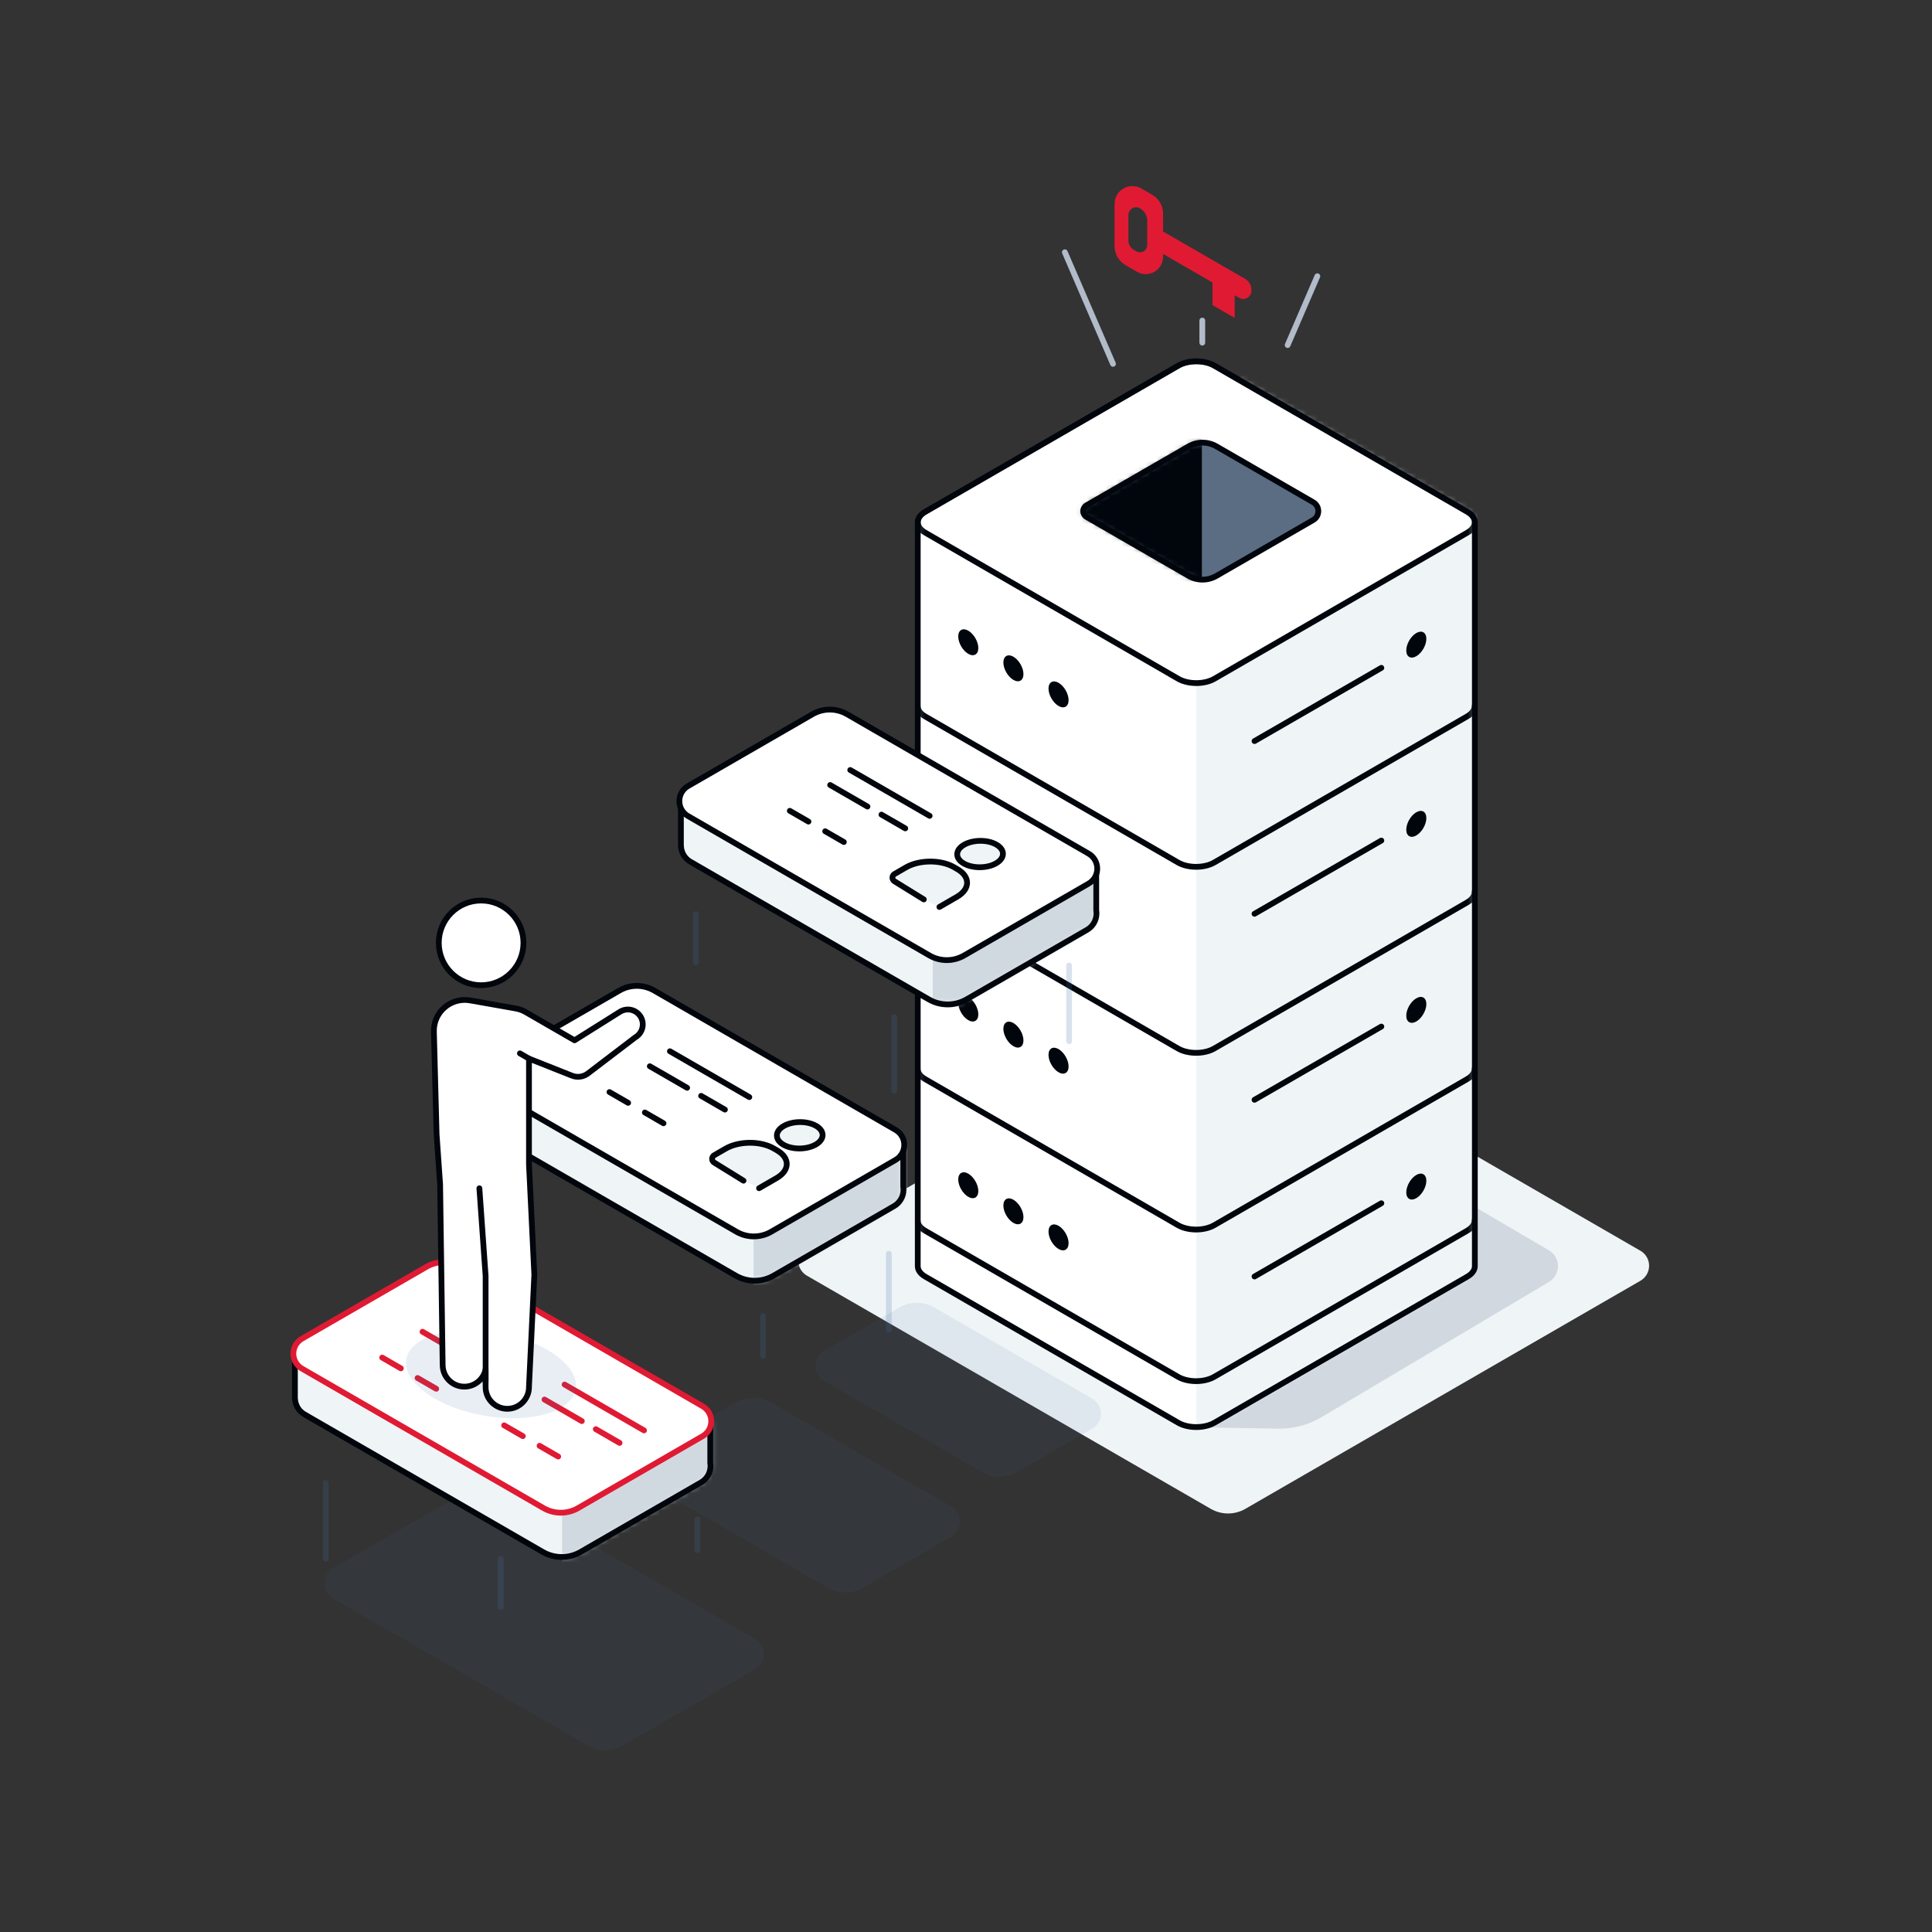 <svg xmlns="http://www.w3.org/2000/svg" xmlns:xlink="http://www.w3.org/1999/xlink" width="335" height="335" viewBox="0 0 335 335">
  <rect x="0" y="0" width="335" height="335" fill="#333333" stroke="none"/>
  <defs>
    <path id="privilege-escalation@1x-a" d="M0.135,28.14 C0.135,27.461 0.602,26.81 1.433,26.33 C10.434,21.131 36.298,6.191 45.299,0.991 C46.13,0.511 47.257,0.242 48.432,0.242 C49.607,0.242 50.734,0.511 51.565,0.991 C60.567,6.191 86.43,21.131 95.432,26.33 C96.263,26.81 96.729,27.461 96.729,28.14 L96.729,157.141 C96.729,157.82 96.263,158.471 95.432,158.951 C86.43,164.151 60.567,179.09 51.565,184.29 C50.734,184.77 49.607,185.039 48.432,185.039 C47.257,185.039 46.13,184.77 45.299,184.29 C36.298,179.09 10.434,164.151 1.433,158.951 C0.602,158.471 0.135,157.821 0.135,157.141 L0.135,28.14 Z"/>
    <path id="privilege-escalation@1x-c" d="M23.915,0.986 C22.43,0.128 20.599,0.128 19.113,0.986 C14.673,3.549 5.279,8.973 1.393,11.216 C1.035,11.423 0.814,11.806 0.814,12.22 C0.814,12.634 1.035,13.016 1.393,13.223 C5.279,15.467 14.673,20.891 19.113,23.454 C20.599,24.312 22.43,24.312 23.915,23.454 C28.031,21.078 36.405,16.243 40.7,13.763 C41.252,13.445 41.592,12.856 41.592,12.22 C41.592,11.583 41.252,10.995 40.7,10.676 C36.405,8.196 28.031,3.362 23.915,0.986 Z"/>
    <path id="privilege-escalation@1x-e" d="M7.912,9.974 L23.135,1.185 C25.166,0.012 27.669,0.012 29.7,1.185 L58.029,17.54 L72.62,20.474 L72.62,27.355 C72.648,27.528 72.663,27.705 72.663,27.884 C72.663,29.057 72.037,30.141 71.021,30.727 C65.074,34.161 55.235,39.841 50.141,42.782 C48.11,43.955 45.607,43.955 43.576,42.782 C34.126,37.327 13.495,25.415 2.255,18.926 C1.282,18.364 0.666,17.345 0.617,16.229 L0.602,16.227 L0.602,8.504 L7.912,9.974 Z"/>
    <path id="privilege-escalation@1x-g" d="M7.447,9.882 L22.67,1.093 C24.702,-0.08 27.204,-0.08 29.235,1.093 L57.565,17.448 L72.155,20.382 L72.155,27.263 C72.183,27.436 72.198,27.613 72.198,27.792 C72.198,28.965 71.572,30.049 70.557,30.635 C64.609,34.069 54.77,39.749 49.676,42.69 C47.645,43.863 45.142,43.863 43.111,42.69 C33.662,37.235 13.031,25.323 1.79,18.834 C0.817,18.272 0.202,17.253 0.152,16.138 L0.137,16.135 L0.137,8.412 L7.447,9.882 Z"/>
    <path id="privilege-escalation@1x-i" d="M7.377,10.066 L22.6,1.277 C24.631,0.104 27.134,0.104 29.165,1.277 L57.494,17.632 L72.084,20.566 L72.084,27.446 C72.113,27.62 72.127,27.797 72.127,27.976 C72.127,29.149 71.502,30.233 70.486,30.819 C64.539,34.253 54.699,39.933 49.606,42.874 C47.574,44.047 45.072,44.047 43.04,42.874 C33.591,37.419 12.96,25.507 1.719,19.017 C0.746,18.456 0.131,17.437 0.081,16.321 L0.067,16.318 L0.067,8.596 L7.377,10.066 Z"/>
  </defs>
  <g fill="none" fill-rule="evenodd">
    <g transform="translate(50 32)">
      <path fill="#EFF4F7" d="M164.422,144.449 C162.566,143.377 160.279,143.377 158.422,144.449 C146.701,151.216 103.955,175.895 89.917,184 C88.989,184.536 88.417,185.526 88.417,186.598 C88.417,187.67 88.989,188.66 89.917,189.196 C104.165,197.423 148.048,222.758 159.942,229.625 C161.799,230.697 164.086,230.697 165.942,229.625 C177.663,222.858 220.41,198.178 234.448,190.074 C235.376,189.538 235.948,188.548 235.948,187.476 C235.948,186.404 235.376,185.414 234.448,184.878 C220.199,176.651 176.316,151.316 164.422,144.449 Z"/>
      <path fill="#5A6D83" fill-opacity=".2" d="M156.531,215.471 C156.531,215.471 166.038,215.631 171.652,215.725 C174.282,215.769 176.871,215.081 179.132,213.737 C187.543,208.736 209.079,195.932 218.592,190.276 C219.56,189.701 220.152,188.656 220.148,187.53 C220.144,186.404 219.545,185.363 218.573,184.794 C209.339,179.39 189.59,167.831 189.59,167.831 L156.531,173.976 L156.531,215.471 Z"/>
      <path fill="#3F6C9F" fill-opacity=".1" d="M105.985 194.705C107.841 193.633 110.128 193.633 111.985 194.705 118.123 198.249 132.145 206.345 139.378 210.521 140.307 211.057 140.878 212.047 140.878 213.119 140.878 214.191 140.307 215.181 139.378 215.717 135.416 218.005 129.756 221.273 126.322 223.255 124.466 224.327 122.178 224.327 120.322 223.255 114.184 219.711 100.162 211.615 92.928 207.439 92 206.903 91.428 205.913 91.428 204.841 91.428 203.769 92 202.779 92.928 202.243 96.891 199.955 102.551 196.688 105.985 194.705zM77.637 211.173C79.493 210.101 81.78 210.101 83.637 211.173 90.412 215.084 106.928 224.62 114.936 229.243 115.864 229.779 116.436 230.769 116.436 231.841 116.436 232.913 115.864 233.903 114.936 234.439 110.391 237.064 103.497 241.044 99.579 243.306 97.722 244.377 95.435 244.377 93.579 243.306 86.804 239.394 70.287 229.858 62.279 225.235 61.351 224.699 60.779 223.709 60.779 222.637 60.779 221.565 61.351 220.575 62.279 220.039 66.825 217.415 73.719 213.435 77.637 211.173zM30.723 226.675C32.58 225.603 34.867 225.603 36.723 226.675 45.41 231.69 70.622 246.247 80.958 252.214 81.886 252.75 82.457 253.74 82.457 254.812 82.457 255.884 81.886 256.874 80.957 257.41 74.651 261.051 63.355 267.573 57.98 270.676 56.124 271.748 53.837 271.748 51.98 270.676 43.293 265.661 18.081 251.104 7.746 245.137 6.817 244.601 6.246 243.611 6.246 242.539 6.246 241.467 6.818 240.477 7.746 239.941 14.052 236.3 25.349 229.778 30.723 226.675z"/>
      <path fill="#FFF" d="M109.135,58.548 C109.135,57.869 109.602,57.218 110.433,56.738 C119.434,51.539 145.298,36.599 154.299,31.399 C155.13,30.919 156.257,30.65 157.432,30.65 C158.607,30.65 159.734,30.919 160.565,31.399 C169.567,36.599 195.43,51.539 204.432,56.738 C205.263,57.218 205.729,57.869 205.729,58.548 L205.729,187.549 C205.729,188.228 205.263,188.879 204.432,189.359 C195.43,194.559 169.567,209.498 160.565,214.698 C159.734,215.178 158.607,215.447 157.432,215.447 C156.257,215.447 155.13,215.178 154.299,214.698 C145.298,209.498 119.434,194.559 110.433,189.359 C109.602,188.879 109.135,188.229 109.135,187.549 L109.135,58.548 Z"/>
      <g transform="translate(109 30.408)">
        <mask id="privilege-escalation@1x-b" fill="#fff">
          <use xlink:href="#privilege-escalation@1x-a"/>
        </mask>
        <polygon fill="#EFF4F7" points="97.174 -19.353 48.432 7.143 48.432 194.632 97.174 168.136" mask="url(#privilege-escalation@1x-b)"/>
        <path stroke="#01050C" stroke-linecap="round" stroke-linejoin="round" d="M96.7,59.998 C96.7,60.677 96.233,61.328 95.402,61.808 C86.401,67.008 60.537,81.947 51.536,87.147 C50.705,87.627 49.577,87.896 48.402,87.896 C47.227,87.896 46.1,87.627 45.269,87.147 C36.268,81.947 10.404,67.008 1.403,61.808 C0.572,61.328 0.105,60.677 0.105,59.998" mask="url(#privilege-escalation@1x-b)"/>
        <path fill="#01050C" d="M86.581 78.435C87.542 77.881 88.322 78.331 88.322 79.441 88.322 80.55 87.542 81.902 86.581 82.456 85.62 83.011 84.84 82.561 84.84 81.451 84.84 80.342 85.62 78.99 86.581 78.435zM24.548 87.244C23.587 86.689 22.806 87.14 22.806 88.249 22.806 89.359 23.587 90.71 24.548 91.265 25.508 91.82 26.289 91.369 26.289 90.26 26.289 89.15 25.508 87.799 24.548 87.244zM16.721 82.725C15.76 82.171 14.98 82.621 14.98 83.731 14.98 84.84 15.76 86.192 16.721 86.746 17.682 87.301 18.462 86.851 18.462 85.741 18.462 84.632 17.682 83.28 16.721 82.725zM8.894 78.207C7.934 77.652 7.153 78.102 7.153 79.212 7.153 80.322 7.934 81.673 8.894 82.228 9.855 82.783 10.636 82.332 10.636 81.223 10.636 80.113 9.855 78.762 8.894 78.207z" mask="url(#privilege-escalation@1x-b)"/>
        <line x1="58.526" x2="80.519" y1="96.038" y2="83.341" stroke="#01050C" stroke-linecap="round" stroke-linejoin="round" mask="url(#privilege-escalation@1x-b)"/>
        <path stroke="#01050C" stroke-linecap="round" stroke-linejoin="round" d="M96.7,92.252 C96.7,92.931 96.233,93.582 95.402,94.062 C86.401,99.262 60.537,114.201 51.536,119.401 C50.705,119.881 49.577,120.15 48.402,120.15 C47.227,120.15 46.1,119.881 45.269,119.401 C36.268,114.201 10.404,99.262 1.403,94.062 C0.572,93.582 0.105,92.931 0.105,92.252" mask="url(#privilege-escalation@1x-b)"/>
        <path fill="#01050C" d="M86.581 110.69C87.542 110.135 88.322 110.585 88.322 111.695 88.322 112.804 87.542 114.156 86.581 114.711 85.62 115.265 84.84 114.815 84.84 113.705 84.84 112.596 85.62 111.244 86.581 110.69zM24.548 119.498C23.587 118.943 22.806 119.394 22.806 120.503 22.806 121.613 23.587 122.964 24.548 123.519 25.508 124.074 26.289 123.624 26.289 122.514 26.289 121.404 25.508 120.053 24.548 119.498zM16.721 114.979C15.76 114.425 14.98 114.875 14.98 115.985 14.98 117.094 15.76 118.446 16.721 119.001 17.682 119.555 18.462 119.105 18.462 117.995 18.462 116.886 17.682 115.534 16.721 114.979zM8.894 110.461C7.934 109.906 7.153 110.356 7.153 111.466 7.153 112.576 7.934 113.927 8.894 114.482 9.855 115.037 10.636 114.586 10.636 113.477 10.636 112.367 9.855 111.016 8.894 110.461z" mask="url(#privilege-escalation@1x-b)"/>
        <line x1="58.526" x2="80.519" y1="128.292" y2="115.595" stroke="#01050C" stroke-linecap="round" stroke-linejoin="round" mask="url(#privilege-escalation@1x-b)"/>
        <path stroke="#01050C" stroke-linecap="round" stroke-linejoin="round" d="M96.7,122.89 C96.7,123.569 96.233,124.22 95.402,124.7 C86.401,129.899 60.537,144.839 51.536,150.038 C50.705,150.518 49.577,150.788 48.402,150.788 C47.227,150.788 46.1,150.518 45.269,150.038 C36.268,144.839 10.404,129.899 1.403,124.7 C0.572,124.22 0.105,123.569 0.105,122.89" mask="url(#privilege-escalation@1x-b)"/>
        <path stroke="#01050C" stroke-linecap="round" stroke-linejoin="round" d="M96.7,149.18 C96.7,149.858 96.233,150.51 95.402,150.989 C86.401,156.189 60.537,171.129 51.536,176.328 C50.705,176.808 49.577,177.078 48.402,177.078 C47.227,177.078 46.1,176.808 45.269,176.328 C36.268,171.129 10.404,156.189 1.403,150.989 C0.572,150.51 0.105,149.858 0.105,149.18" mask="url(#privilege-escalation@1x-b)"/>
        <path fill="#01050C" d="M86.581 141.327C87.542 140.772 88.322 141.223 88.322 142.332 88.322 143.442 87.542 144.793 86.581 145.348 85.62 145.903 84.84 145.452 84.84 144.343 84.84 143.233 85.62 141.882 86.581 141.327zM24.548 150.136C23.587 149.581 22.806 150.031 22.806 151.141 22.806 152.25 23.587 153.602 24.548 154.157 25.508 154.712 26.289 154.261 26.289 153.151 26.289 152.042 25.508 150.69 24.548 150.136zM16.721 145.617C15.76 145.062 14.98 145.513 14.98 146.622 14.98 147.732 15.76 149.083 16.721 149.638 17.682 150.193 18.462 149.742 18.462 148.633 18.462 147.523 17.682 146.172 16.721 145.617zM8.894 141.098C7.934 140.543 7.153 140.994 7.153 142.104 7.153 143.213 7.934 144.565 8.894 145.119 9.855 145.674 10.636 145.224 10.636 144.114 10.636 143.005 9.855 141.653 8.894 141.098z" mask="url(#privilege-escalation@1x-b)"/>
        <line x1="58.526" x2="80.519" y1="158.93" y2="146.232" stroke="#01050C" stroke-linecap="round" stroke-linejoin="round" mask="url(#privilege-escalation@1x-b)"/>
        <path fill="#FFF" d="M51.565,0.991 C50.734,0.511 49.607,0.242 48.432,0.242 C47.257,0.242 46.13,0.511 45.299,0.991 C36.298,6.191 10.434,21.131 1.433,26.33 C0.602,26.81 0.135,27.461 0.135,28.14 C0.135,28.819 0.602,29.47 1.433,29.95 C10.434,35.149 36.298,50.089 45.299,55.288 C46.13,55.768 47.257,56.038 48.432,56.038 C49.607,56.038 50.734,55.768 51.565,55.288 C60.567,50.089 86.43,35.149 95.432,29.95 C96.263,29.47 96.729,28.819 96.729,28.14 C96.729,27.461 96.263,26.81 95.432,26.33 C86.43,21.131 60.567,6.191 51.565,0.991 Z" mask="url(#privilege-escalation@1x-b)"/>
        <path stroke="#01050C" stroke-linecap="round" stroke-linejoin="round" d="M51.565,0.991 C50.734,0.511 49.607,0.242 48.432,0.242 C47.257,0.242 46.13,0.511 45.299,0.991 C36.298,6.191 10.434,21.131 1.433,26.33 C0.602,26.81 0.135,27.461 0.135,28.14 C0.135,28.819 0.602,29.47 1.433,29.95 C10.434,35.149 36.298,50.089 45.299,55.288 C46.13,55.768 47.257,56.038 48.432,56.038 C49.607,56.038 50.734,55.768 51.565,55.288 C60.567,50.089 86.43,35.149 95.432,29.95 C96.263,29.47 96.729,28.819 96.729,28.14 C96.729,27.461 96.263,26.81 95.432,26.33 C86.43,21.131 60.567,6.191 51.565,0.991 Z" mask="url(#privilege-escalation@1x-b)"/>
      </g>
      <path stroke="#01050C" stroke-linecap="round" stroke-linejoin="round" d="M109.135,58.548 C109.135,57.869 109.602,57.218 110.433,56.738 C119.434,51.539 145.298,36.599 154.299,31.399 C155.13,30.919 156.257,30.65 157.432,30.65 C158.607,30.65 159.734,30.919 160.565,31.399 C169.567,36.599 195.43,51.539 204.432,56.738 C205.263,57.218 205.729,57.869 205.729,58.548 L205.729,187.549 C205.729,188.228 205.263,188.879 204.432,189.359 C195.43,194.559 169.567,209.498 160.565,214.698 C159.734,215.178 158.607,215.447 157.432,215.447 C156.257,215.447 155.13,215.178 154.299,214.698 C145.298,209.498 119.434,194.559 110.433,189.359 C109.602,188.879 109.135,188.229 109.135,187.549 L109.135,58.548 Z"/>
      <path fill="#5A6D83" d="M160.915,45.394 C159.43,44.536 157.599,44.536 156.113,45.394 C151.673,47.957 142.279,53.381 138.393,55.624 C138.035,55.831 137.814,56.214 137.814,56.628 C137.814,57.042 138.035,57.424 138.393,57.631 C142.279,59.875 151.673,65.299 156.113,67.862 C157.599,68.72 159.43,68.72 160.915,67.862 C165.031,65.486 173.405,60.651 177.7,58.171 C178.252,57.853 178.592,57.264 178.592,56.628 C178.592,55.991 178.252,55.403 177.7,55.084 C173.405,52.604 165.031,47.77 160.915,45.394 Z"/>
      <g transform="translate(137 44.408)">
        <mask id="privilege-escalation@1x-d" fill="#fff">
          <use xlink:href="#privilege-escalation@1x-c"/>
        </mask>
        <polygon fill="#01050C" points="-6.98 33.133 21.398 33.133 21.398 -11.655 -6.98 -11.655" mask="url(#privilege-escalation@1x-d)"/>
      </g>
      <path stroke="#01050C" stroke-linecap="round" stroke-linejoin="round" d="M160.915,45.394 C159.43,44.536 157.599,44.536 156.113,45.394 C151.673,47.957 142.279,53.381 138.393,55.624 C138.035,55.831 137.814,56.214 137.814,56.628 C137.814,57.042 138.035,57.424 138.393,57.631 C142.279,59.875 151.673,65.299 156.113,67.862 C157.599,68.72 159.43,68.72 160.915,67.862 C165.031,65.486 173.405,60.651 177.7,58.171 C178.252,57.853 178.592,57.264 178.592,56.628 C178.592,55.991 178.252,55.403 177.7,55.084 C173.405,52.604 165.031,47.77 160.915,45.394 Z"/>
      <path fill="#01050C" d="M133.548 86.391C132.587 85.836 131.806 86.287 131.806 87.396 131.806 88.506 132.587 89.857 133.548 90.412 134.508 90.967 135.289 90.517 135.289 89.407 135.289 88.297 134.508 86.946 133.548 86.391zM125.721 81.872C124.76 81.318 123.98 81.768 123.98 82.878 123.98 83.987 124.76 85.339 125.721 85.893 126.682 86.448 127.462 85.998 127.462 84.888 127.462 83.779 126.682 82.427 125.721 81.872zM117.894 77.354C116.934 76.799 116.153 77.249 116.153 78.359 116.153 79.469 116.934 80.82 117.894 81.375 118.855 81.93 119.636 81.479 119.636 80.37 119.636 79.26 118.855 77.909 117.894 77.354zM195.581 77.766C196.542 77.211 197.322 77.662 197.322 78.771 197.322 79.881 196.542 81.232 195.581 81.787 194.62 82.342 193.84 81.892 193.84 80.782 193.84 79.672 194.62 78.321 195.581 77.766z"/>
      <line x1="167.526" x2="189.519" y1="96.5" y2="83.803" stroke="#01050C" stroke-linecap="round" stroke-linejoin="round"/>
      <path fill="#EFF4F7" d="M41.912,156.382 L57.135,147.593 C59.166,146.42 61.669,146.42 63.7,147.593 L92.029,163.948 L106.62,166.882 L106.62,173.763 C106.648,173.936 106.663,174.113 106.663,174.292 C106.663,175.465 106.037,176.549 105.021,177.135 C99.074,180.569 89.235,186.249 84.141,189.19 C82.11,190.363 79.607,190.363 77.576,189.19 C68.126,183.735 47.495,171.823 36.255,165.334 C35.282,164.772 34.666,163.753 34.617,162.637 L34.602,162.635 L34.602,154.912 L41.912,156.382 Z"/>
      <g transform="translate(34 146.408)">
        <mask id="privilege-escalation@1x-f" fill="#fff">
          <use xlink:href="#privilege-escalation@1x-e"/>
        </mask>
        <polygon fill="#D1D9E0" points="75.068 -19.419 46.674 -3.026 46.674 58.407 75.068 42.014" mask="url(#privilege-escalation@1x-f)"/>
      </g>
      <path stroke="#01050C" stroke-linecap="round" stroke-linejoin="round" d="M41.912,156.382 L57.135,147.593 C59.166,146.42 61.669,146.42 63.7,147.593 L92.029,163.948 L106.62,166.882 L106.62,173.763 C106.648,173.936 106.663,174.113 106.663,174.292 C106.663,175.465 106.037,176.549 105.021,177.135 C99.074,180.569 89.235,186.249 84.141,189.19 C82.11,190.363 79.607,190.363 77.576,189.19 C68.126,183.735 47.495,171.823 36.255,165.334 C35.282,164.772 34.666,163.753 34.617,162.637 L34.602,162.635 L34.602,154.912 L41.912,156.382 Z"/>
      <path fill="#FFF" d="M57.418,139.749 C59.274,138.677 61.561,138.677 63.418,139.749 C71.775,144.574 95.358,158.19 105.292,163.925 C106.22,164.461 106.792,165.451 106.792,166.523 C106.792,167.595 106.22,168.585 105.292,169.121 C99.29,172.586 88.828,178.627 83.705,181.584 C81.849,182.656 79.561,182.656 77.705,181.584 C69.347,176.759 45.764,163.143 35.831,157.408 C34.903,156.872 34.331,155.882 34.331,154.81 C34.331,153.738 34.903,152.748 35.831,152.212 C41.833,148.747 52.294,142.707 57.418,139.749 Z"/>
      <path stroke="#01050C" stroke-linecap="round" stroke-linejoin="round" d="M57.418,139.749 C59.274,138.677 61.561,138.677 63.418,139.749 C71.775,144.574 95.358,158.19 105.292,163.925 C106.22,164.461 106.792,165.451 106.792,166.523 C106.792,167.595 106.22,168.585 105.292,169.121 C99.29,172.586 88.828,178.627 83.705,181.584 C81.849,182.656 79.561,182.656 77.705,181.584 C69.347,176.759 45.764,163.143 35.831,157.408 C34.903,156.872 34.331,155.882 34.331,154.81 C34.331,153.738 34.903,152.748 35.831,152.212 C41.833,148.747 52.294,142.707 57.418,139.749 Z"/>
      <path fill="#EFF4F7" d="M8.447,204.29 L23.67,195.501 C25.702,194.328 28.204,194.328 30.235,195.501 L58.565,211.856 L73.155,214.79 L73.155,221.671 C73.183,221.844 73.198,222.021 73.198,222.2 C73.198,223.373 72.572,224.457 71.557,225.043 C65.609,228.477 55.77,234.157 50.676,237.098 C48.645,238.271 46.142,238.271 44.111,237.098 C34.662,231.643 14.031,219.731 2.79,213.242 C1.817,212.68 1.202,211.661 1.152,210.546 L1.137,210.543 L1.137,202.82 L8.447,204.29 Z"/>
      <g transform="translate(1 194.408)">
        <mask id="privilege-escalation@1x-h" fill="#fff">
          <use xlink:href="#privilege-escalation@1x-g"/>
        </mask>
        <polygon fill="#D1D9E0" points="74.863 -25.247 46.469 -8.853 46.469 52.58 74.863 36.186" mask="url(#privilege-escalation@1x-h)"/>
      </g>
      <path stroke="#01050C" stroke-linecap="round" stroke-linejoin="round" d="M8.447,204.29 L23.67,195.501 C25.702,194.328 28.204,194.328 30.235,195.501 L58.565,211.856 L73.155,214.79 L73.155,221.671 C73.183,221.844 73.198,222.021 73.198,222.2 C73.198,223.373 72.572,224.457 71.557,225.043 C65.609,228.477 55.77,234.157 50.676,237.098 C48.645,238.271 46.142,238.271 44.111,237.098 C34.662,231.643 14.031,219.731 2.79,213.242 C1.817,212.68 1.202,211.661 1.152,210.546 L1.137,210.543 L1.137,202.82 L8.447,204.29 Z"/>
      <path fill="#FFF" d="M23.953,187.657 C25.809,186.585 28.096,186.585 29.953,187.657 C38.31,192.482 61.894,206.098 71.827,211.833 C72.755,212.369 73.327,213.359 73.327,214.431 C73.327,215.503 72.755,216.493 71.827,217.029 C65.825,220.494 55.363,226.535 50.24,229.492 C48.384,230.564 46.097,230.564 44.24,229.492 C35.883,224.667 12.3,211.052 2.366,205.316 C1.438,204.78 0.866,203.79 0.866,202.718 C0.866,201.647 1.438,200.656 2.366,200.12 C8.368,196.655 18.83,190.615 23.953,187.657 Z"/>
      <path stroke="#E01A33" stroke-linecap="round" stroke-linejoin="round" d="M23.953,187.657 C25.809,186.585 28.096,186.585 29.953,187.657 C38.31,192.482 61.894,206.098 71.827,211.833 C72.755,212.369 73.327,213.359 73.327,214.431 C73.327,215.503 72.755,216.493 71.827,217.029 C65.825,220.494 55.363,226.535 50.24,229.492 C48.384,230.564 46.097,230.564 44.24,229.492 C35.883,224.667 12.3,211.052 2.366,205.316 C1.438,204.78 0.866,203.79 0.866,202.718 C0.866,201.647 1.438,200.656 2.366,200.12 C8.368,196.655 18.83,190.615 23.953,187.657 Z"/>
      <line x1="43.553" x2="46.788" y1="218.694" y2="220.562" stroke="#E01A33" stroke-linecap="round" stroke-linejoin="round"/>
      <line x1="53.309" x2="57.435" y1="215.811" y2="218.193" stroke="#E01A33" stroke-linecap="round" stroke-linejoin="round"/>
      <line x1="47.896" x2="61.666" y1="208.075" y2="216.025" stroke="#E01A33" stroke-linecap="round" stroke-linejoin="round"/>
      <line x1="37.418" x2="40.653" y1="215.152" y2="217.02" stroke="#E01A33" stroke-linecap="round" stroke-linejoin="round"/>
      <line x1="44.412" x2="50.883" y1="210.674" y2="214.41" stroke="#E01A33" stroke-linecap="round" stroke-linejoin="round"/>
      <line x1="22.405" x2="25.64" y1="206.941" y2="208.809" stroke="#E01A33" stroke-linecap="round" stroke-linejoin="round"/>
      <line x1="32.161" x2="36.288" y1="204.058" y2="206.44" stroke="#E01A33" stroke-linecap="round" stroke-linejoin="round"/>
      <line x1="26.748" x2="40.519" y1="196.322" y2="204.272" stroke="#E01A33" stroke-linecap="round" stroke-linejoin="round"/>
      <line x1="16.27" x2="19.506" y1="203.4" y2="205.268" stroke="#E01A33" stroke-linecap="round" stroke-linejoin="round"/>
      <line x1="23.265" x2="29.735" y1="198.922" y2="202.658" stroke="#E01A33" stroke-linecap="round" stroke-linejoin="round"/>
      <path fill="#EFF4F7" d="M75.377,108.474 L90.6,99.685 C92.631,98.512 95.134,98.512 97.165,99.685 L125.494,116.04 L140.084,118.974 L140.084,125.854 C140.113,126.028 140.127,126.205 140.127,126.384 C140.127,127.557 139.502,128.641 138.486,129.227 C132.539,132.661 122.699,138.341 117.606,141.282 C115.574,142.455 113.072,142.455 111.04,141.282 C101.591,135.827 80.96,123.915 69.719,117.425 C68.746,116.864 68.131,115.845 68.081,114.729 L68.067,114.726 L68.067,107.004 L75.377,108.474 Z"/>
      <g transform="translate(68 98.408)">
        <mask id="privilege-escalation@1x-j" fill="#fff">
          <use xlink:href="#privilege-escalation@1x-i"/>
        </mask>
        <polygon fill="#D1D9E0" points="72.127 -8.501 43.733 7.892 43.733 69.325 72.127 52.932" mask="url(#privilege-escalation@1x-j)"/>
      </g>
      <path stroke="#01050C" stroke-linecap="round" stroke-linejoin="round" d="M75.377,108.474 L90.6,99.685 C92.631,98.512 95.134,98.512 97.165,99.685 L125.494,116.04 L140.084,118.974 L140.084,125.854 C140.113,126.028 140.127,126.205 140.127,126.384 C140.127,127.557 139.502,128.641 138.486,129.227 C132.539,132.661 122.699,138.341 117.606,141.282 C115.574,142.455 113.072,142.455 111.04,141.282 C101.591,135.827 80.96,123.915 69.719,117.425 C68.746,116.864 68.131,115.845 68.081,114.729 L68.067,114.726 L68.067,107.004 L75.377,108.474 Z"/>
      <path fill="#FFF" d="M90.882,91.841 C92.739,90.769 95.026,90.769 96.882,91.841 C105.24,96.666 128.823,110.282 138.757,116.017 C139.685,116.553 140.257,117.543 140.257,118.615 C140.257,119.687 139.685,120.677 138.757,121.213 C132.755,124.678 122.293,130.718 117.17,133.676 C115.313,134.748 113.026,134.748 111.17,133.676 C102.812,128.851 79.229,115.235 69.295,109.5 C68.367,108.964 67.795,107.974 67.795,106.902 C67.795,105.83 68.367,104.84 69.295,104.304 C75.297,100.839 85.759,94.799 90.882,91.841 Z"/>
      <path stroke="#01050C" stroke-linecap="round" stroke-linejoin="round" d="M90.882,91.841 C92.739,90.769 95.026,90.769 96.882,91.841 C105.24,96.666 128.823,110.282 138.757,116.017 C139.685,116.553 140.257,117.543 140.257,118.615 C140.257,119.687 139.685,120.677 138.757,121.213 C132.755,124.678 122.293,130.718 117.17,133.676 C115.313,134.748 113.026,134.748 111.17,133.676 C102.812,128.851 79.229,115.235 69.295,109.5 C68.367,108.964 67.795,107.974 67.795,106.902 C67.795,105.83 68.367,104.84 69.295,104.304 C75.297,100.839 85.759,94.799 90.882,91.841 Z"/>
      <path fill="#3F6C9F" fill-opacity=".12" d="M36.064,199.024 C44.186,200.371 50.363,204.712 49.85,208.712 C49.337,212.712 42.326,214.867 34.204,213.52 C26.083,212.174 19.905,207.833 20.419,203.833 C20.932,199.832 27.942,197.678 36.064,199.024 Z"/>
      <path fill="#FFF" d="M26.756,204.718 L26.756,204.718 L26.312,173.351 L25.703,164.696 C25.703,164.696 25.424,154.096 25.235,146.877 C25.192,145.27 25.874,143.73 27.092,142.681 C28.31,141.632 29.935,141.186 31.518,141.465 C34.559,142.003 37.858,142.587 39.42,142.863 C40.029,142.971 40.615,143.184 41.151,143.493 C43.41,144.798 49.622,148.384 49.622,148.384 L57.419,143.49 C57.472,143.455 57.525,143.421 57.58,143.389 L57.581,143.389 C57.96,143.17 58.401,143.045 58.87,143.045 C60.296,143.045 61.454,144.203 61.454,145.629 C61.454,146.586 60.933,147.422 60.159,147.868 L60.159,147.868 C60.159,147.868 54.53,152.16 51.941,154.134 C51.15,154.737 50.101,154.882 49.176,154.515 C46.632,153.506 41.723,151.558 41.723,151.558 L41.723,169.873 L42.651,189.039 L41.723,208.438 L41.723,208.438 C41.724,208.465 41.724,208.492 41.724,208.519 C41.724,210.594 40.039,212.28 37.963,212.28 C35.888,212.28 34.202,210.594 34.202,208.519 C34.202,208.474 34.203,208.43 34.205,208.386 L34.202,208.385 L34.202,205.426 C33.855,207.144 32.336,208.439 30.516,208.439 C28.454,208.439 26.777,206.775 26.756,204.718 Z"/>
      <path stroke="#01050C" stroke-linecap="round" stroke-linejoin="round" d="M26.756,204.718 L26.756,204.718 L26.312,173.351 L25.703,164.696 C25.703,164.696 25.424,154.096 25.235,146.877 C25.192,145.27 25.874,143.73 27.092,142.681 C28.31,141.632 29.935,141.186 31.518,141.465 C34.559,142.003 37.858,142.587 39.42,142.863 C40.029,142.971 40.615,143.184 41.151,143.493 C43.41,144.798 49.622,148.384 49.622,148.384 L57.419,143.49 C57.472,143.455 57.525,143.421 57.58,143.389 L57.581,143.389 C57.96,143.17 58.401,143.045 58.87,143.045 C60.296,143.045 61.454,144.203 61.454,145.629 C61.454,146.586 60.933,147.422 60.159,147.868 L60.159,147.868 C60.159,147.868 54.53,152.16 51.941,154.134 C51.15,154.737 50.101,154.882 49.176,154.515 C46.632,153.506 41.723,151.558 41.723,151.558 L41.723,169.873 L42.651,189.039 L41.723,208.438 L41.723,208.438 C41.724,208.465 41.724,208.492 41.724,208.519 C41.724,210.594 40.039,212.28 37.963,212.28 C35.888,212.28 34.202,210.594 34.202,208.519 C34.202,208.474 34.203,208.43 34.205,208.386 L34.202,208.385 L34.202,205.426 C33.855,207.144 32.336,208.439 30.516,208.439 C28.454,208.439 26.777,206.775 26.756,204.718 Z"/>
      <path fill="#FFF" d="M33.424,124.146 C37.477,124.146 40.767,127.437 40.767,131.489 C40.767,135.542 37.477,138.832 33.424,138.832 C29.371,138.832 26.081,135.542 26.081,131.489 C26.081,127.437 29.371,124.146 33.424,124.146 Z"/>
      <path stroke="#01050C" stroke-linecap="round" stroke-linejoin="round" d="M33.424,124.146 C37.477,124.146 40.767,127.437 40.767,131.489 C40.767,135.542 37.477,138.832 33.424,138.832 C29.371,138.832 26.081,135.542 26.081,131.489 C26.081,127.437 29.371,124.146 33.424,124.146 Z"/>
      <line x1="40.149" x2="41.723" y1="150.649" y2="151.558" stroke="#01050C" stroke-linecap="round" stroke-linejoin="round"/>
      <polyline stroke="#01050C" stroke-linecap="round" stroke-linejoin="round" points="33.122 174.044 34.202 189.236 34.202 207.605"/>
      <path fill="#EFF4F7" d="M122.772,114.453 C121.238,113.568 118.724,113.581 117.162,114.483 C115.6,115.385 115.577,116.836 117.111,117.722 C118.645,118.607 121.158,118.594 122.721,117.692 C124.283,116.79 124.306,115.339 122.772,114.453 Z"/>
      <path stroke="#01050C" stroke-linecap="round" stroke-linejoin="round" d="M122.772,114.453 C121.238,113.568 118.724,113.581 117.162,114.483 C115.6,115.385 115.577,116.836 117.111,117.722 C118.645,118.607 121.158,118.594 122.721,117.692 C124.283,116.79 124.306,115.339 122.772,114.453 Z"/>
      <path fill="#EFF4F7" d="M110.188,123.958 C110.188,123.958 106.848,121.893 105.094,120.809 C104.873,120.673 104.741,120.431 104.745,120.171 C104.749,119.912 104.888,119.674 105.113,119.545 C105.578,119.276 106.22,118.906 107.088,118.404 C109.408,117.065 113.134,117.045 115.411,118.36 C115.609,118.474 115.807,118.589 116.005,118.703 C118.282,120.018 118.248,122.169 115.929,123.508 C113.582,124.863 112.886,125.265 112.886,125.265"/>
      <path stroke="#01050C" stroke-linecap="round" stroke-linejoin="round" d="M110.188,123.958 C110.188,123.958 106.848,121.893 105.094,120.809 C104.873,120.673 104.741,120.431 104.745,120.171 C104.749,119.912 104.888,119.674 105.113,119.545 C105.578,119.276 106.22,118.906 107.088,118.404 C109.408,117.065 113.134,117.045 115.411,118.36 C115.609,118.474 115.807,118.589 116.005,118.703 C118.282,120.018 118.248,122.169 115.929,123.508 C113.582,124.863 112.886,125.265 112.886,125.265"/>
      <line x1="93.084" x2="96.319" y1="112.136" y2="114.004" stroke="#01050C" stroke-linecap="round" stroke-linejoin="round"/>
      <line x1="102.84" x2="106.966" y1="109.253" y2="111.635" stroke="#01050C" stroke-linecap="round" stroke-linejoin="round"/>
      <line x1="97.427" x2="111.197" y1="101.517" y2="109.467" stroke="#01050C" stroke-linecap="round" stroke-linejoin="round"/>
      <line x1="86.949" x2="90.185" y1="108.594" y2="110.462" stroke="#01050C" stroke-linecap="round" stroke-linejoin="round"/>
      <line x1="93.944" x2="100.414" y1="104.117" y2="107.852" stroke="#01050C" stroke-linecap="round" stroke-linejoin="round"/>
      <path fill="#EFF4F7" d="M91.503,163.219 C89.969,162.334 87.455,162.347 85.893,163.249 C84.331,164.151 84.308,165.602 85.841,166.488 C87.375,167.373 89.889,167.36 91.451,166.458 C93.014,165.556 93.037,164.105 91.503,163.219 Z"/>
      <path stroke="#01050C" stroke-linecap="round" stroke-linejoin="round" d="M91.503,163.219 C89.969,162.334 87.455,162.347 85.893,163.249 C84.331,164.151 84.308,165.602 85.841,166.488 C87.375,167.373 89.889,167.36 91.451,166.458 C93.014,165.556 93.037,164.105 91.503,163.219 Z"/>
      <path fill="#EFF4F7" d="M78.919,172.724 C78.919,172.724 75.579,170.659 73.825,169.575 C73.604,169.439 73.472,169.197 73.475,168.938 C73.479,168.678 73.619,168.44 73.844,168.311 C74.308,168.042 74.951,167.672 75.819,167.17 C78.138,165.831 81.865,165.812 84.142,167.126 C84.34,167.24 84.538,167.355 84.736,167.469 C87.013,168.784 86.979,170.935 84.659,172.274 C82.313,173.629 81.617,174.031 81.617,174.031"/>
      <path stroke="#01050C" stroke-linecap="round" stroke-linejoin="round" d="M78.919,172.724 C78.919,172.724 75.579,170.659 73.825,169.575 C73.604,169.439 73.472,169.197 73.475,168.938 C73.479,168.678 73.619,168.44 73.844,168.311 C74.308,168.042 74.951,167.672 75.819,167.17 C78.138,165.831 81.865,165.812 84.142,167.126 C84.34,167.24 84.538,167.355 84.736,167.469 C87.013,168.784 86.979,170.935 84.659,172.274 C82.313,173.629 81.617,174.031 81.617,174.031"/>
      <line x1="61.815" x2="65.05" y1="160.902" y2="162.77" stroke="#01050C" stroke-linecap="round" stroke-linejoin="round"/>
      <line x1="71.571" x2="75.697" y1="158.019" y2="160.401" stroke="#01050C" stroke-linecap="round" stroke-linejoin="round"/>
      <line x1="66.158" x2="79.928" y1="150.283" y2="158.233" stroke="#01050C" stroke-linecap="round" stroke-linejoin="round"/>
      <line x1="55.68" x2="58.916" y1="157.36" y2="159.228" stroke="#01050C" stroke-linecap="round" stroke-linejoin="round"/>
      <line x1="62.675" x2="69.145" y1="152.883" y2="156.618" stroke="#01050C" stroke-linecap="round" stroke-linejoin="round"/>
      <path fill="#E01A33" d="M151.671,12.527 C151.671,13.602 151.097,14.595 150.167,15.132 C149.236,15.669 148.089,15.669 147.159,15.132 C146.469,14.734 145.79,14.342 145.197,13.999 C143.996,13.306 143.257,12.025 143.257,10.638 C143.257,8.715 143.257,5.863 143.257,3.355 C143.257,2.251 143.846,1.23 144.802,0.678 C145.759,0.125 146.938,0.125 147.894,0.678 C148.556,1.06 149.204,1.434 149.771,1.761 C150.947,2.44 151.671,3.694 151.671,5.051 C151.671,6.502 151.671,8.139 151.671,8.139 C151.671,8.139 162.397,14.331 165.898,16.353 C166.574,16.743 166.99,17.463 166.99,18.243 C166.99,18.301 166.99,18.361 166.99,18.421 C166.99,18.928 166.719,19.396 166.28,19.65 C165.841,19.904 165.3,19.904 164.86,19.65 C164.419,19.395 164.086,19.203 164.086,19.203 L164.086,23.124 L160.235,20.901 L160.235,16.979 L151.671,12.035 C151.671,12.035 151.671,12.221 151.671,12.527 Z M148.924,6.285 C148.924,5.394 148.449,4.57 147.677,4.125 C147.676,4.124 147.675,4.124 147.674,4.123 C147.259,3.883 146.747,3.883 146.332,4.123 C145.917,4.363 145.661,4.806 145.661,5.285 C145.661,6.755 145.661,8.584 145.661,9.717 C145.661,10.374 146.011,10.981 146.58,11.31 C146.726,11.394 146.882,11.484 147.04,11.575 C147.429,11.8 147.907,11.8 148.296,11.575 C148.685,11.351 148.924,10.936 148.924,10.488 C148.924,9.146 148.924,7.462 148.924,6.285 Z"/>
      <line x1="134.639" x2="142.989" y1="11.739" y2="31.091" stroke="#B1BBC9" stroke-linecap="round" stroke-linejoin="round"/>
      <line x1="178.424" x2="173.272" y1="15.895" y2="27.835" stroke="#B1BBC9" stroke-linecap="round" stroke-linejoin="round"/>
      <line x1="158.473" x2="158.473" y1="23.584" y2="27.414" stroke="#B1BBC9" stroke-linecap="round" stroke-linejoin="round"/>
    </g>
    <g stroke="#3F6C9F" stroke-linecap="round" stroke-linejoin="round" opacity=".2" transform="translate(56 158)">
      <line x1=".5" x2=".5" y1="99.14" y2="112.27"/>
      <line x1="98.121" x2="98.121" y1="59.398" y2="72.529"/>
      <line x1="129.374" x2="129.374" y1="9.416" y2="22.546"/>
      <line x1="30.823" x2="30.823" y1="112.27" y2="120.617"/>
      <line x1="64.656" x2="64.656" y1=".5" y2="8.847"/>
      <line x1="99.051" x2="99.051" y1="18.373" y2="31.096"/>
      <line x1="64.937" x2="64.937" y1="105.467" y2="110.773"/>
      <line x1="76.308" x2="76.308" y1="70.191" y2="77.106"/>
    </g>
  </g>
</svg>
